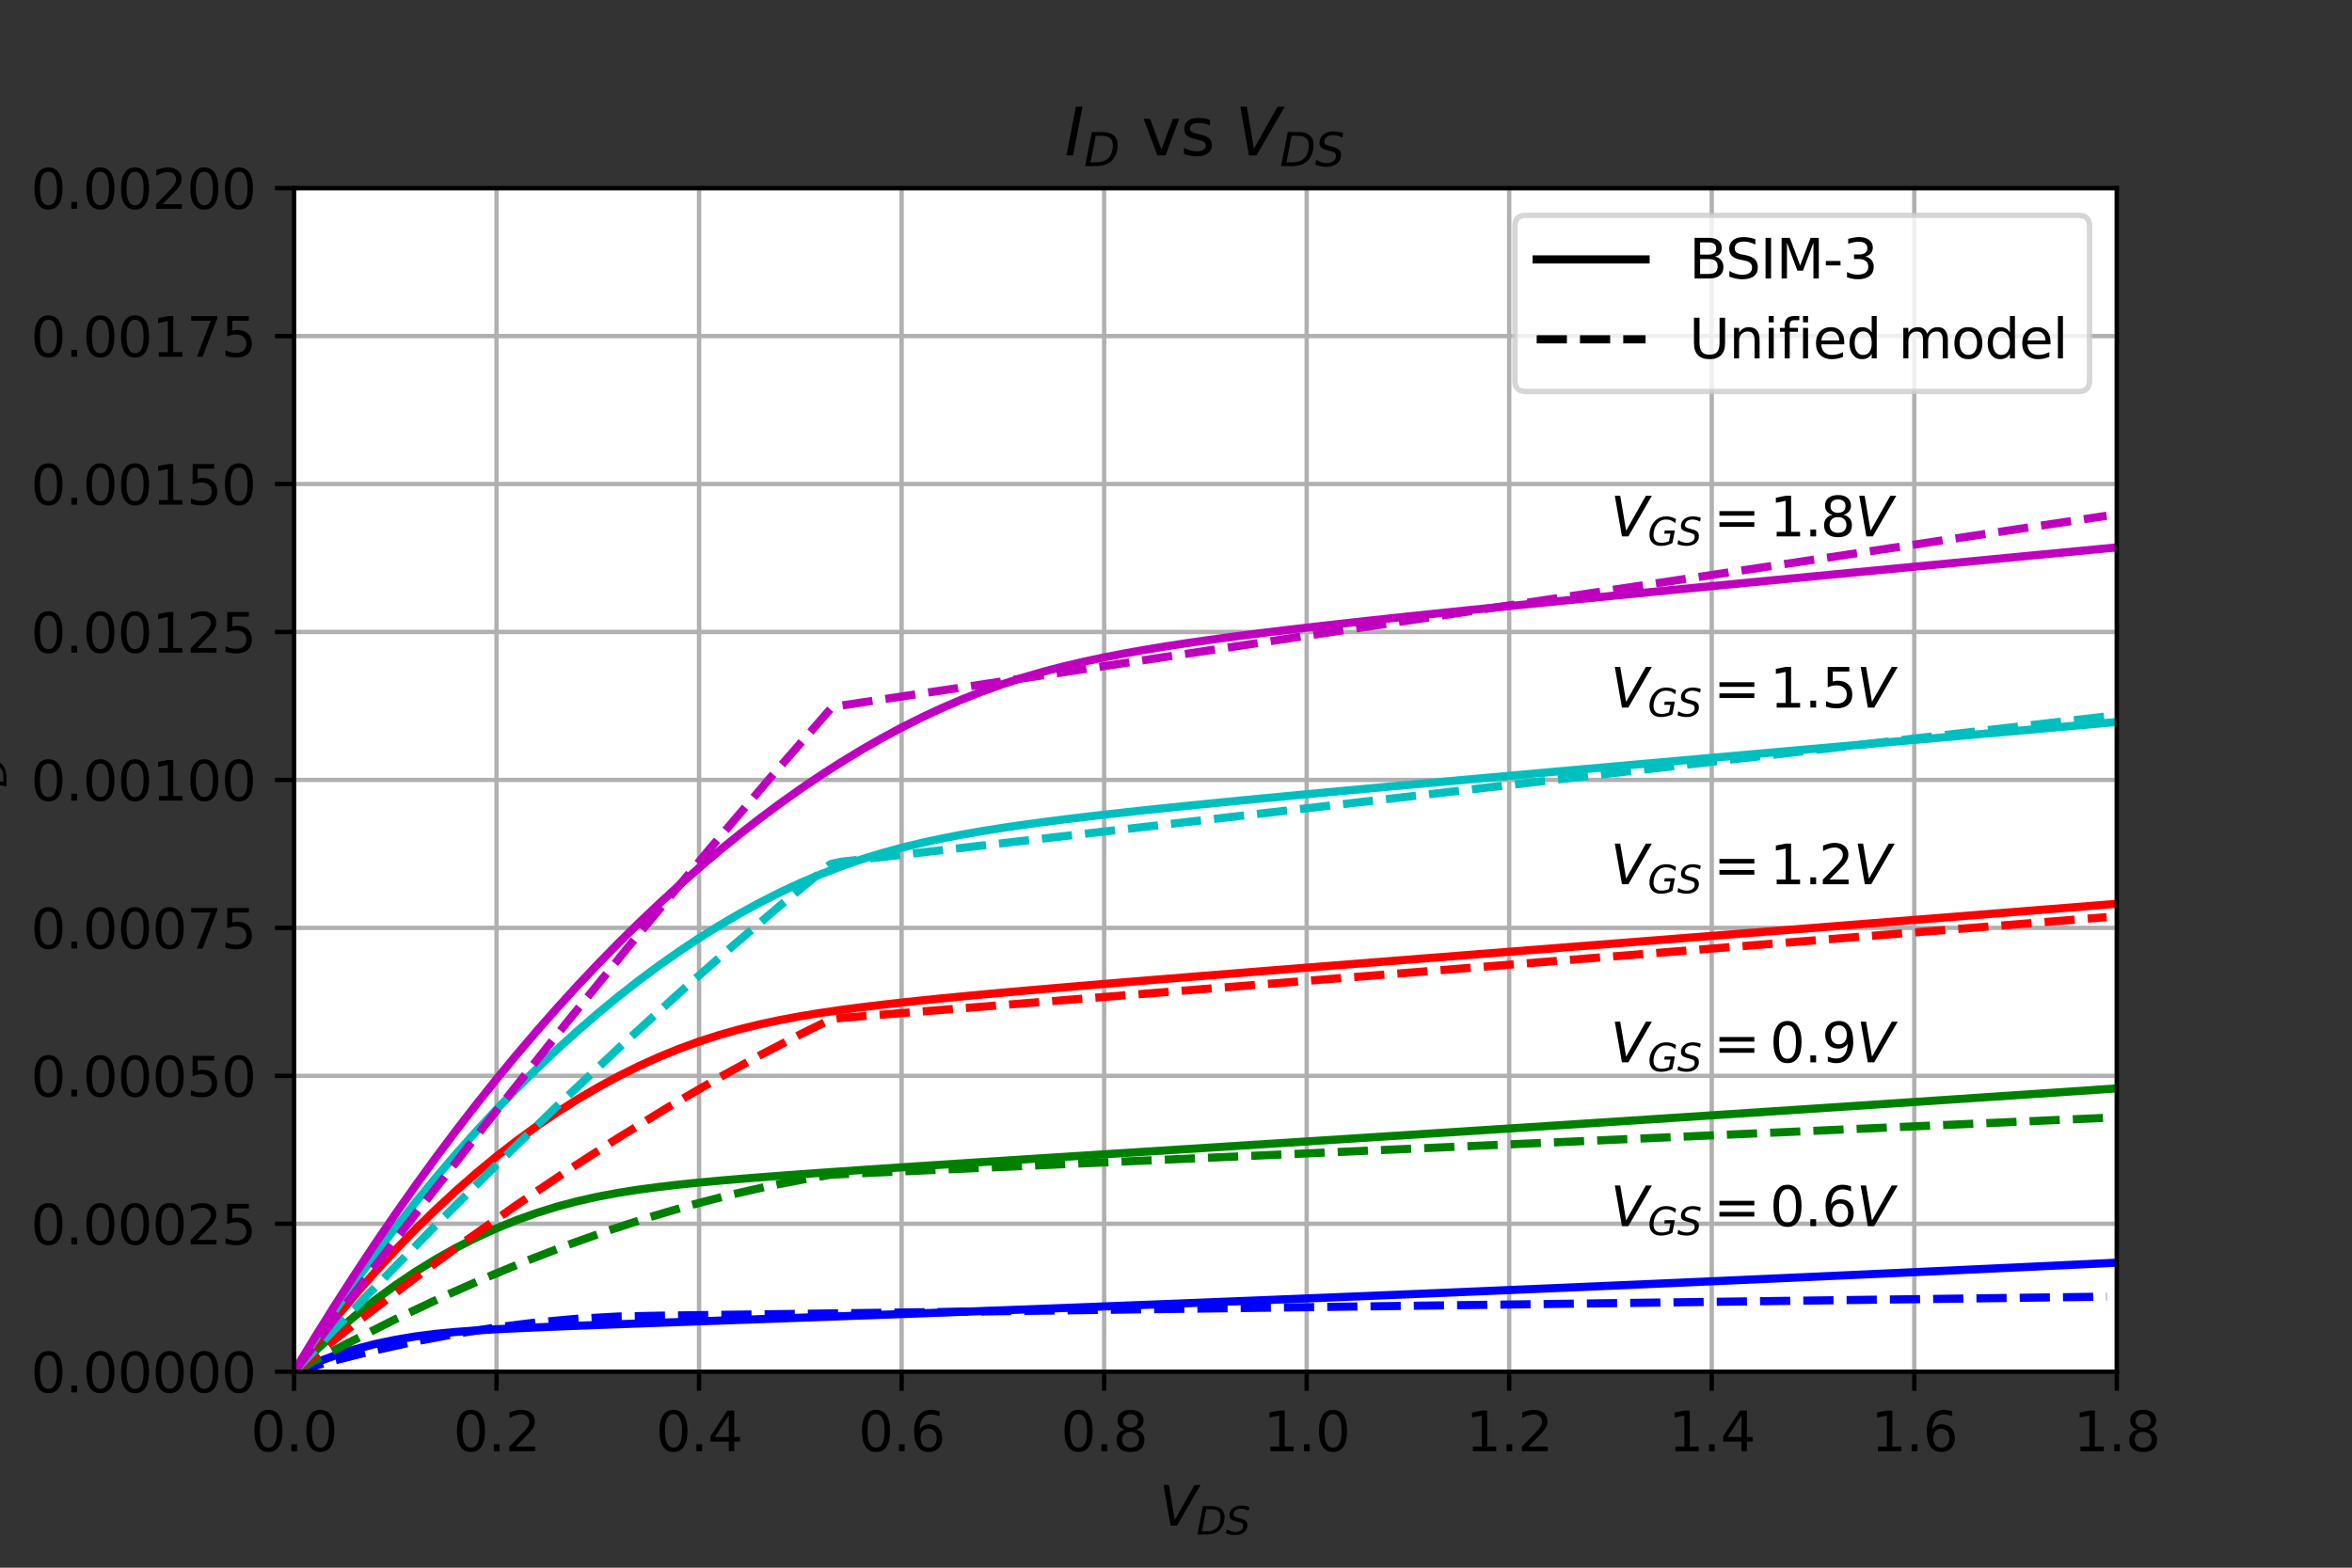 <?xml version="1.0" encoding="utf-8" standalone="no"?>
<!DOCTYPE svg PUBLIC "-//W3C//DTD SVG 1.1//EN"
  "http://www.w3.org/Graphics/SVG/1.1/DTD/svg11.dtd">
<svg height="288pt" version="1.1" viewBox="0 0 432 288" width="432pt" xmlns="http://www.w3.org/2000/svg" xmlns:xlink="http://www.w3.org/1999/xlink">
 <rect x="0" y="0" width="432" height="288" fill="#333333" stroke="none"/>
 <defs>
  <style type="text/css">*{stroke-linecap:butt;stroke-linejoin:round;}</style>
 </defs>
 <g id="figure_1">
  <g id="patch_1">
   <path d="M 0 288 
L 432 288 
L 432 0 
L 0 0 
z
" style="fill:none;"/>
  </g>
  <g id="axes_1">
   <g id="patch_2">
    <path d="M 54 252 
L 388.8 252 
L 388.8 34.56 
L 54 34.56 
z
" style="fill:#ffffff;"/>
   </g>
   <g id="matplotlib.axis_1">
    <g id="xtick_1">
     <g id="line2d_1">
      <path clip-path="url(#p1c02164e4a)" d="M 54 252 
L 54 34.56 
" style="fill:none;stroke:#b0b0b0;stroke-linecap:square;stroke-width:0.8;"/>
     </g>
     <g id="line2d_2">
      <defs>
       <path d="M 0 0 
L 0 3.5 
" id="m82035b3a7e" style="stroke:#000000;stroke-width:0.8;"/>
      </defs>
      <g>
       <use style="stroke:#000000;stroke-width:0.8;" x="54" xlink:href="#m82035b3a7e" y="252"/>
      </g>
     </g>
     <g id="text_1">
      <!-- 0.0 -->
      <g transform="translate(46.048 266.598)scale(0.1 -0.1)">
       <defs>
        <path d="M 2034 4250 
Q 1547 4250 1301 3770 
Q 1056 3291 1056 2328 
Q 1056 1369 1301 889 
Q 1547 409 2034 409 
Q 2525 409 2770 889 
Q 3016 1369 3016 2328 
Q 3016 3291 2770 3770 
Q 2525 4250 2034 4250 
z
M 2034 4750 
Q 2819 4750 3233 4129 
Q 3647 3509 3647 2328 
Q 3647 1150 3233 529 
Q 2819 -91 2034 -91 
Q 1250 -91 836 529 
Q 422 1150 422 2328 
Q 422 3509 836 4129 
Q 1250 4750 2034 4750 
z
" id="DejaVuSans-30" transform="scale(0.016)"/>
        <path d="M 684 794 
L 1344 794 
L 1344 0 
L 684 0 
L 684 794 
z
" id="DejaVuSans-2e" transform="scale(0.016)"/>
       </defs>
       <use xlink:href="#DejaVuSans-30"/>
       <use x="63.623" xlink:href="#DejaVuSans-2e"/>
       <use x="95.41" xlink:href="#DejaVuSans-30"/>
      </g>
     </g>
    </g>
    <g id="xtick_2">
     <g id="line2d_3">
      <path clip-path="url(#p1c02164e4a)" d="M 91.2 252 
L 91.2 34.56 
" style="fill:none;stroke:#b0b0b0;stroke-linecap:square;stroke-width:0.8;"/>
     </g>
     <g id="line2d_4">
      <g>
       <use style="stroke:#000000;stroke-width:0.8;" x="91.2" xlink:href="#m82035b3a7e" y="252"/>
      </g>
     </g>
     <g id="text_2">
      <!-- 0.2 -->
      <g transform="translate(83.248 266.598)scale(0.1 -0.1)">
       <defs>
        <path d="M 1228 531 
L 3431 531 
L 3431 0 
L 469 0 
L 469 531 
Q 828 903 1448 1529 
Q 2069 2156 2228 2338 
Q 2531 2678 2651 2914 
Q 2772 3150 2772 3378 
Q 2772 3750 2511 3984 
Q 2250 4219 1831 4219 
Q 1534 4219 1204 4116 
Q 875 4013 500 3803 
L 500 4441 
Q 881 4594 1212 4672 
Q 1544 4750 1819 4750 
Q 2544 4750 2975 4387 
Q 3406 4025 3406 3419 
Q 3406 3131 3298 2873 
Q 3191 2616 2906 2266 
Q 2828 2175 2409 1742 
Q 1991 1309 1228 531 
z
" id="DejaVuSans-32" transform="scale(0.016)"/>
       </defs>
       <use xlink:href="#DejaVuSans-30"/>
       <use x="63.623" xlink:href="#DejaVuSans-2e"/>
       <use x="95.41" xlink:href="#DejaVuSans-32"/>
      </g>
     </g>
    </g>
    <g id="xtick_3">
     <g id="line2d_5">
      <path clip-path="url(#p1c02164e4a)" d="M 128.4 252 
L 128.4 34.56 
" style="fill:none;stroke:#b0b0b0;stroke-linecap:square;stroke-width:0.8;"/>
     </g>
     <g id="line2d_6">
      <g>
       <use style="stroke:#000000;stroke-width:0.8;" x="128.4" xlink:href="#m82035b3a7e" y="252"/>
      </g>
     </g>
     <g id="text_3">
      <!-- 0.4 -->
      <g transform="translate(120.448 266.598)scale(0.1 -0.1)">
       <defs>
        <path d="M 2419 4116 
L 825 1625 
L 2419 1625 
L 2419 4116 
z
M 2253 4666 
L 3047 4666 
L 3047 1625 
L 3713 1625 
L 3713 1100 
L 3047 1100 
L 3047 0 
L 2419 0 
L 2419 1100 
L 313 1100 
L 313 1709 
L 2253 4666 
z
" id="DejaVuSans-34" transform="scale(0.016)"/>
       </defs>
       <use xlink:href="#DejaVuSans-30"/>
       <use x="63.623" xlink:href="#DejaVuSans-2e"/>
       <use x="95.41" xlink:href="#DejaVuSans-34"/>
      </g>
     </g>
    </g>
    <g id="xtick_4">
     <g id="line2d_7">
      <path clip-path="url(#p1c02164e4a)" d="M 165.6 252 
L 165.6 34.56 
" style="fill:none;stroke:#b0b0b0;stroke-linecap:square;stroke-width:0.8;"/>
     </g>
     <g id="line2d_8">
      <g>
       <use style="stroke:#000000;stroke-width:0.8;" x="165.6" xlink:href="#m82035b3a7e" y="252"/>
      </g>
     </g>
     <g id="text_4">
      <!-- 0.6 -->
      <g transform="translate(157.648 266.598)scale(0.1 -0.1)">
       <defs>
        <path d="M 2113 2584 
Q 1688 2584 1439 2293 
Q 1191 2003 1191 1497 
Q 1191 994 1439 701 
Q 1688 409 2113 409 
Q 2538 409 2786 701 
Q 3034 994 3034 1497 
Q 3034 2003 2786 2293 
Q 2538 2584 2113 2584 
z
M 3366 4563 
L 3366 3988 
Q 3128 4100 2886 4159 
Q 2644 4219 2406 4219 
Q 1781 4219 1451 3797 
Q 1122 3375 1075 2522 
Q 1259 2794 1537 2939 
Q 1816 3084 2150 3084 
Q 2853 3084 3261 2657 
Q 3669 2231 3669 1497 
Q 3669 778 3244 343 
Q 2819 -91 2113 -91 
Q 1303 -91 875 529 
Q 447 1150 447 2328 
Q 447 3434 972 4092 
Q 1497 4750 2381 4750 
Q 2619 4750 2861 4703 
Q 3103 4656 3366 4563 
z
" id="DejaVuSans-36" transform="scale(0.016)"/>
       </defs>
       <use xlink:href="#DejaVuSans-30"/>
       <use x="63.623" xlink:href="#DejaVuSans-2e"/>
       <use x="95.41" xlink:href="#DejaVuSans-36"/>
      </g>
     </g>
    </g>
    <g id="xtick_5">
     <g id="line2d_9">
      <path clip-path="url(#p1c02164e4a)" d="M 202.8 252 
L 202.8 34.56 
" style="fill:none;stroke:#b0b0b0;stroke-linecap:square;stroke-width:0.8;"/>
     </g>
     <g id="line2d_10">
      <g>
       <use style="stroke:#000000;stroke-width:0.8;" x="202.8" xlink:href="#m82035b3a7e" y="252"/>
      </g>
     </g>
     <g id="text_5">
      <!-- 0.8 -->
      <g transform="translate(194.848 266.598)scale(0.1 -0.1)">
       <defs>
        <path d="M 2034 2216 
Q 1584 2216 1326 1975 
Q 1069 1734 1069 1313 
Q 1069 891 1326 650 
Q 1584 409 2034 409 
Q 2484 409 2743 651 
Q 3003 894 3003 1313 
Q 3003 1734 2745 1975 
Q 2488 2216 2034 2216 
z
M 1403 2484 
Q 997 2584 770 2862 
Q 544 3141 544 3541 
Q 544 4100 942 4425 
Q 1341 4750 2034 4750 
Q 2731 4750 3128 4425 
Q 3525 4100 3525 3541 
Q 3525 3141 3298 2862 
Q 3072 2584 2669 2484 
Q 3125 2378 3379 2068 
Q 3634 1759 3634 1313 
Q 3634 634 3220 271 
Q 2806 -91 2034 -91 
Q 1263 -91 848 271 
Q 434 634 434 1313 
Q 434 1759 690 2068 
Q 947 2378 1403 2484 
z
M 1172 3481 
Q 1172 3119 1398 2916 
Q 1625 2713 2034 2713 
Q 2441 2713 2670 2916 
Q 2900 3119 2900 3481 
Q 2900 3844 2670 4047 
Q 2441 4250 2034 4250 
Q 1625 4250 1398 4047 
Q 1172 3844 1172 3481 
z
" id="DejaVuSans-38" transform="scale(0.016)"/>
       </defs>
       <use xlink:href="#DejaVuSans-30"/>
       <use x="63.623" xlink:href="#DejaVuSans-2e"/>
       <use x="95.41" xlink:href="#DejaVuSans-38"/>
      </g>
     </g>
    </g>
    <g id="xtick_6">
     <g id="line2d_11">
      <path clip-path="url(#p1c02164e4a)" d="M 240 252 
L 240 34.56 
" style="fill:none;stroke:#b0b0b0;stroke-linecap:square;stroke-width:0.8;"/>
     </g>
     <g id="line2d_12">
      <g>
       <use style="stroke:#000000;stroke-width:0.8;" x="240" xlink:href="#m82035b3a7e" y="252"/>
      </g>
     </g>
     <g id="text_6">
      <!-- 1.0 -->
      <g transform="translate(232.048 266.598)scale(0.1 -0.1)">
       <defs>
        <path d="M 794 531 
L 1825 531 
L 1825 4091 
L 703 3866 
L 703 4441 
L 1819 4666 
L 2450 4666 
L 2450 531 
L 3481 531 
L 3481 0 
L 794 0 
L 794 531 
z
" id="DejaVuSans-31" transform="scale(0.016)"/>
       </defs>
       <use xlink:href="#DejaVuSans-31"/>
       <use x="63.623" xlink:href="#DejaVuSans-2e"/>
       <use x="95.41" xlink:href="#DejaVuSans-30"/>
      </g>
     </g>
    </g>
    <g id="xtick_7">
     <g id="line2d_13">
      <path clip-path="url(#p1c02164e4a)" d="M 277.2 252 
L 277.2 34.56 
" style="fill:none;stroke:#b0b0b0;stroke-linecap:square;stroke-width:0.8;"/>
     </g>
     <g id="line2d_14">
      <g>
       <use style="stroke:#000000;stroke-width:0.8;" x="277.2" xlink:href="#m82035b3a7e" y="252"/>
      </g>
     </g>
     <g id="text_7">
      <!-- 1.2 -->
      <g transform="translate(269.248 266.598)scale(0.1 -0.1)">
       <use xlink:href="#DejaVuSans-31"/>
       <use x="63.623" xlink:href="#DejaVuSans-2e"/>
       <use x="95.41" xlink:href="#DejaVuSans-32"/>
      </g>
     </g>
    </g>
    <g id="xtick_8">
     <g id="line2d_15">
      <path clip-path="url(#p1c02164e4a)" d="M 314.4 252 
L 314.4 34.56 
" style="fill:none;stroke:#b0b0b0;stroke-linecap:square;stroke-width:0.8;"/>
     </g>
     <g id="line2d_16">
      <g>
       <use style="stroke:#000000;stroke-width:0.8;" x="314.4" xlink:href="#m82035b3a7e" y="252"/>
      </g>
     </g>
     <g id="text_8">
      <!-- 1.4 -->
      <g transform="translate(306.448 266.598)scale(0.1 -0.1)">
       <use xlink:href="#DejaVuSans-31"/>
       <use x="63.623" xlink:href="#DejaVuSans-2e"/>
       <use x="95.41" xlink:href="#DejaVuSans-34"/>
      </g>
     </g>
    </g>
    <g id="xtick_9">
     <g id="line2d_17">
      <path clip-path="url(#p1c02164e4a)" d="M 351.6 252 
L 351.6 34.56 
" style="fill:none;stroke:#b0b0b0;stroke-linecap:square;stroke-width:0.8;"/>
     </g>
     <g id="line2d_18">
      <g>
       <use style="stroke:#000000;stroke-width:0.8;" x="351.6" xlink:href="#m82035b3a7e" y="252"/>
      </g>
     </g>
     <g id="text_9">
      <!-- 1.6 -->
      <g transform="translate(343.648 266.598)scale(0.1 -0.1)">
       <use xlink:href="#DejaVuSans-31"/>
       <use x="63.623" xlink:href="#DejaVuSans-2e"/>
       <use x="95.41" xlink:href="#DejaVuSans-36"/>
      </g>
     </g>
    </g>
    <g id="xtick_10">
     <g id="line2d_19">
      <path clip-path="url(#p1c02164e4a)" d="M 388.8 252 
L 388.8 34.56 
" style="fill:none;stroke:#b0b0b0;stroke-linecap:square;stroke-width:0.8;"/>
     </g>
     <g id="line2d_20">
      <g>
       <use style="stroke:#000000;stroke-width:0.8;" x="388.8" xlink:href="#m82035b3a7e" y="252"/>
      </g>
     </g>
     <g id="text_10">
      <!-- 1.8 -->
      <g transform="translate(380.848 266.598)scale(0.1 -0.1)">
       <use xlink:href="#DejaVuSans-31"/>
       <use x="63.623" xlink:href="#DejaVuSans-2e"/>
       <use x="95.41" xlink:href="#DejaVuSans-38"/>
      </g>
     </g>
    </g>
    <g id="text_11">
     <!-- $V_{DS}$ -->
     <g transform="translate(212.9 280.277)scale(0.1 -0.1)">
      <defs>
       <path d="M 1319 0 
L 500 4666 
L 1119 4666 
L 1797 653 
L 4063 4666 
L 4750 4666 
L 2053 0 
L 1319 0 
z
" id="DejaVuSans-Oblique-56" transform="scale(0.016)"/>
       <path d="M 1081 4666 
L 2438 4666 
Q 3519 4666 4070 4208 
Q 4622 3750 4622 2847 
Q 4622 2250 4412 1698 
Q 4203 1147 3834 769 
Q 3463 381 2891 190 
Q 2319 0 1538 0 
L 172 0 
L 1081 4666 
z
M 1613 4147 
L 909 519 
L 1734 519 
Q 2794 519 3375 1128 
Q 3956 1738 3956 2847 
Q 3956 3519 3581 3833 
Q 3206 4147 2406 4147 
L 1613 4147 
z
" id="DejaVuSans-Oblique-44" transform="scale(0.016)"/>
       <path d="M 3859 4513 
L 3738 3897 
Q 3422 4066 3111 4152 
Q 2800 4238 2509 4238 
Q 1944 4238 1609 3991 
Q 1275 3744 1275 3334 
Q 1275 3109 1398 2989 
Q 1522 2869 2034 2731 
L 2413 2638 
Q 3053 2472 3303 2217 
Q 3553 1963 3553 1503 
Q 3553 797 2998 353 
Q 2444 -91 1538 -91 
Q 1166 -91 791 -17 
Q 416 56 38 206 
L 166 856 
Q 513 641 861 531 
Q 1209 422 1556 422 
Q 2147 422 2503 684 
Q 2859 947 2859 1369 
Q 2859 1650 2717 1795 
Q 2575 1941 2106 2059 
L 1728 2156 
Q 1081 2325 845 2545 
Q 609 2766 609 3163 
Q 609 3859 1145 4304 
Q 1681 4750 2541 4750 
Q 2875 4750 3203 4690 
Q 3531 4631 3859 4513 
z
" id="DejaVuSans-Oblique-53" transform="scale(0.016)"/>
      </defs>
      <use transform="translate(0 0.094)" xlink:href="#DejaVuSans-Oblique-56"/>
      <use transform="translate(68.408 -16.312)scale(0.7)" xlink:href="#DejaVuSans-Oblique-44"/>
      <use transform="translate(122.31 -16.312)scale(0.7)" xlink:href="#DejaVuSans-Oblique-53"/>
     </g>
    </g>
   </g>
   <g id="matplotlib.axis_2">
    <g id="ytick_1">
     <g id="line2d_21">
      <path clip-path="url(#p1c02164e4a)" d="M 54 252 
L 388.8 252 
" style="fill:none;stroke:#b0b0b0;stroke-linecap:square;stroke-width:0.8;"/>
     </g>
     <g id="line2d_22">
      <defs>
       <path d="M 0 0 
L -3.5 0 
" id="md130e65977" style="stroke:#000000;stroke-width:0.8;"/>
      </defs>
      <g>
       <use style="stroke:#000000;stroke-width:0.8;" x="54" xlink:href="#md130e65977" y="252"/>
      </g>
     </g>
     <g id="text_12">
      <!-- 0.00000 -->
      <g transform="translate(5.647 255.799)scale(0.1 -0.1)">
       <use xlink:href="#DejaVuSans-30"/>
       <use x="63.623" xlink:href="#DejaVuSans-2e"/>
       <use x="95.41" xlink:href="#DejaVuSans-30"/>
       <use x="159.033" xlink:href="#DejaVuSans-30"/>
       <use x="222.656" xlink:href="#DejaVuSans-30"/>
       <use x="286.279" xlink:href="#DejaVuSans-30"/>
       <use x="349.902" xlink:href="#DejaVuSans-30"/>
      </g>
     </g>
    </g>
    <g id="ytick_2">
     <g id="line2d_23">
      <path clip-path="url(#p1c02164e4a)" d="M 54 224.82 
L 388.8 224.82 
" style="fill:none;stroke:#b0b0b0;stroke-linecap:square;stroke-width:0.8;"/>
     </g>
     <g id="line2d_24">
      <g>
       <use style="stroke:#000000;stroke-width:0.8;" x="54" xlink:href="#md130e65977" y="224.82"/>
      </g>
     </g>
     <g id="text_13">
      <!-- 0.00025 -->
      <g transform="translate(5.647 228.619)scale(0.1 -0.1)">
       <defs>
        <path d="M 691 4666 
L 3169 4666 
L 3169 4134 
L 1269 4134 
L 1269 2991 
Q 1406 3038 1543 3061 
Q 1681 3084 1819 3084 
Q 2600 3084 3056 2656 
Q 3513 2228 3513 1497 
Q 3513 744 3044 326 
Q 2575 -91 1722 -91 
Q 1428 -91 1123 -41 
Q 819 9 494 109 
L 494 744 
Q 775 591 1075 516 
Q 1375 441 1709 441 
Q 2250 441 2565 725 
Q 2881 1009 2881 1497 
Q 2881 1984 2565 2268 
Q 2250 2553 1709 2553 
Q 1456 2553 1204 2497 
Q 953 2441 691 2322 
L 691 4666 
z
" id="DejaVuSans-35" transform="scale(0.016)"/>
       </defs>
       <use xlink:href="#DejaVuSans-30"/>
       <use x="63.623" xlink:href="#DejaVuSans-2e"/>
       <use x="95.41" xlink:href="#DejaVuSans-30"/>
       <use x="159.033" xlink:href="#DejaVuSans-30"/>
       <use x="222.656" xlink:href="#DejaVuSans-30"/>
       <use x="286.279" xlink:href="#DejaVuSans-32"/>
       <use x="349.902" xlink:href="#DejaVuSans-35"/>
      </g>
     </g>
    </g>
    <g id="ytick_3">
     <g id="line2d_25">
      <path clip-path="url(#p1c02164e4a)" d="M 54 197.64 
L 388.8 197.64 
" style="fill:none;stroke:#b0b0b0;stroke-linecap:square;stroke-width:0.8;"/>
     </g>
     <g id="line2d_26">
      <g>
       <use style="stroke:#000000;stroke-width:0.8;" x="54" xlink:href="#md130e65977" y="197.64"/>
      </g>
     </g>
     <g id="text_14">
      <!-- 0.00050 -->
      <g transform="translate(5.647 201.439)scale(0.1 -0.1)">
       <use xlink:href="#DejaVuSans-30"/>
       <use x="63.623" xlink:href="#DejaVuSans-2e"/>
       <use x="95.41" xlink:href="#DejaVuSans-30"/>
       <use x="159.033" xlink:href="#DejaVuSans-30"/>
       <use x="222.656" xlink:href="#DejaVuSans-30"/>
       <use x="286.279" xlink:href="#DejaVuSans-35"/>
       <use x="349.902" xlink:href="#DejaVuSans-30"/>
      </g>
     </g>
    </g>
    <g id="ytick_4">
     <g id="line2d_27">
      <path clip-path="url(#p1c02164e4a)" d="M 54 170.46 
L 388.8 170.46 
" style="fill:none;stroke:#b0b0b0;stroke-linecap:square;stroke-width:0.8;"/>
     </g>
     <g id="line2d_28">
      <g>
       <use style="stroke:#000000;stroke-width:0.8;" x="54" xlink:href="#md130e65977" y="170.46"/>
      </g>
     </g>
     <g id="text_15">
      <!-- 0.00075 -->
      <g transform="translate(5.647 174.259)scale(0.1 -0.1)">
       <defs>
        <path d="M 525 4666 
L 3525 4666 
L 3525 4397 
L 1831 0 
L 1172 0 
L 2766 4134 
L 525 4134 
L 525 4666 
z
" id="DejaVuSans-37" transform="scale(0.016)"/>
       </defs>
       <use xlink:href="#DejaVuSans-30"/>
       <use x="63.623" xlink:href="#DejaVuSans-2e"/>
       <use x="95.41" xlink:href="#DejaVuSans-30"/>
       <use x="159.033" xlink:href="#DejaVuSans-30"/>
       <use x="222.656" xlink:href="#DejaVuSans-30"/>
       <use x="286.279" xlink:href="#DejaVuSans-37"/>
       <use x="349.902" xlink:href="#DejaVuSans-35"/>
      </g>
     </g>
    </g>
    <g id="ytick_5">
     <g id="line2d_29">
      <path clip-path="url(#p1c02164e4a)" d="M 54 143.28 
L 388.8 143.28 
" style="fill:none;stroke:#b0b0b0;stroke-linecap:square;stroke-width:0.8;"/>
     </g>
     <g id="line2d_30">
      <g>
       <use style="stroke:#000000;stroke-width:0.8;" x="54" xlink:href="#md130e65977" y="143.28"/>
      </g>
     </g>
     <g id="text_16">
      <!-- 0.00100 -->
      <g transform="translate(5.647 147.079)scale(0.1 -0.1)">
       <use xlink:href="#DejaVuSans-30"/>
       <use x="63.623" xlink:href="#DejaVuSans-2e"/>
       <use x="95.41" xlink:href="#DejaVuSans-30"/>
       <use x="159.033" xlink:href="#DejaVuSans-30"/>
       <use x="222.656" xlink:href="#DejaVuSans-31"/>
       <use x="286.279" xlink:href="#DejaVuSans-30"/>
       <use x="349.902" xlink:href="#DejaVuSans-30"/>
      </g>
     </g>
    </g>
    <g id="ytick_6">
     <g id="line2d_31">
      <path clip-path="url(#p1c02164e4a)" d="M 54 116.1 
L 388.8 116.1 
" style="fill:none;stroke:#b0b0b0;stroke-linecap:square;stroke-width:0.8;"/>
     </g>
     <g id="line2d_32">
      <g>
       <use style="stroke:#000000;stroke-width:0.8;" x="54" xlink:href="#md130e65977" y="116.1"/>
      </g>
     </g>
     <g id="text_17">
      <!-- 0.00125 -->
      <g transform="translate(5.647 119.899)scale(0.1 -0.1)">
       <use xlink:href="#DejaVuSans-30"/>
       <use x="63.623" xlink:href="#DejaVuSans-2e"/>
       <use x="95.41" xlink:href="#DejaVuSans-30"/>
       <use x="159.033" xlink:href="#DejaVuSans-30"/>
       <use x="222.656" xlink:href="#DejaVuSans-31"/>
       <use x="286.279" xlink:href="#DejaVuSans-32"/>
       <use x="349.902" xlink:href="#DejaVuSans-35"/>
      </g>
     </g>
    </g>
    <g id="ytick_7">
     <g id="line2d_33">
      <path clip-path="url(#p1c02164e4a)" d="M 54 88.92 
L 388.8 88.92 
" style="fill:none;stroke:#b0b0b0;stroke-linecap:square;stroke-width:0.8;"/>
     </g>
     <g id="line2d_34">
      <g>
       <use style="stroke:#000000;stroke-width:0.8;" x="54" xlink:href="#md130e65977" y="88.92"/>
      </g>
     </g>
     <g id="text_18">
      <!-- 0.00150 -->
      <g transform="translate(5.647 92.719)scale(0.1 -0.1)">
       <use xlink:href="#DejaVuSans-30"/>
       <use x="63.623" xlink:href="#DejaVuSans-2e"/>
       <use x="95.41" xlink:href="#DejaVuSans-30"/>
       <use x="159.033" xlink:href="#DejaVuSans-30"/>
       <use x="222.656" xlink:href="#DejaVuSans-31"/>
       <use x="286.279" xlink:href="#DejaVuSans-35"/>
       <use x="349.902" xlink:href="#DejaVuSans-30"/>
      </g>
     </g>
    </g>
    <g id="ytick_8">
     <g id="line2d_35">
      <path clip-path="url(#p1c02164e4a)" d="M 54 61.74 
L 388.8 61.74 
" style="fill:none;stroke:#b0b0b0;stroke-linecap:square;stroke-width:0.8;"/>
     </g>
     <g id="line2d_36">
      <g>
       <use style="stroke:#000000;stroke-width:0.8;" x="54" xlink:href="#md130e65977" y="61.74"/>
      </g>
     </g>
     <g id="text_19">
      <!-- 0.00175 -->
      <g transform="translate(5.647 65.539)scale(0.1 -0.1)">
       <use xlink:href="#DejaVuSans-30"/>
       <use x="63.623" xlink:href="#DejaVuSans-2e"/>
       <use x="95.41" xlink:href="#DejaVuSans-30"/>
       <use x="159.033" xlink:href="#DejaVuSans-30"/>
       <use x="222.656" xlink:href="#DejaVuSans-31"/>
       <use x="286.279" xlink:href="#DejaVuSans-37"/>
       <use x="349.902" xlink:href="#DejaVuSans-35"/>
      </g>
     </g>
    </g>
    <g id="ytick_9">
     <g id="line2d_37">
      <path clip-path="url(#p1c02164e4a)" d="M 54 34.56 
L 388.8 34.56 
" style="fill:none;stroke:#b0b0b0;stroke-linecap:square;stroke-width:0.8;"/>
     </g>
     <g id="line2d_38">
      <g>
       <use style="stroke:#000000;stroke-width:0.8;" x="54" xlink:href="#md130e65977" y="34.56"/>
      </g>
     </g>
     <g id="text_20">
      <!-- 0.00200 -->
      <g transform="translate(5.647 38.359)scale(0.1 -0.1)">
       <use xlink:href="#DejaVuSans-30"/>
       <use x="63.623" xlink:href="#DejaVuSans-2e"/>
       <use x="95.41" xlink:href="#DejaVuSans-30"/>
       <use x="159.033" xlink:href="#DejaVuSans-30"/>
       <use x="222.656" xlink:href="#DejaVuSans-32"/>
       <use x="286.279" xlink:href="#DejaVuSans-30"/>
       <use x="349.902" xlink:href="#DejaVuSans-30"/>
      </g>
     </g>
    </g>
    <g id="text_21">
     <!-- $I_D$ -->
     <g transform="translate(-0.433 147.63)rotate(-90)scale(0.1 -0.1)">
      <defs>
       <path d="M 1081 4666 
L 1716 4666 
L 806 0 
L 172 0 
L 1081 4666 
z
" id="DejaVuSans-Oblique-49" transform="scale(0.016)"/>
      </defs>
      <use transform="translate(0 0.094)" xlink:href="#DejaVuSans-Oblique-49"/>
      <use transform="translate(29.492 -16.312)scale(0.7)" xlink:href="#DejaVuSans-Oblique-44"/>
     </g>
    </g>
   </g>
   <g id="line2d_39">
    <path clip-path="url(#p1c02164e4a)" d="M 54 252 
L 57.72 250.418 
L 61.44 249.05 
L 65.16 247.887 
L 68.88 246.919 
L 72.6 246.134 
L 76.32 245.515 
L 80.04 245.043 
L 83.76 244.687 
L 87.48 244.415 
L 91.2 244.197 
L 94.92 244.014 
L 98.64 243.85 
L 102.36 243.698 
L 106.08 243.554 
L 109.8 243.415 
L 113.52 243.279 
L 117.24 243.144 
L 120.96 243.011 
L 124.68 242.878 
L 128.4 242.745 
L 132.12 242.613 
L 135.84 242.48 
L 139.56 242.348 
L 143.28 242.215 
L 147 242.081 
L 150.72 241.947 
L 154.44 241.813 
L 158.16 241.678 
L 161.88 241.542 
L 165.6 241.406 
L 169.32 241.269 
L 173.04 241.131 
L 176.76 240.993 
L 180.48 240.854 
L 184.2 240.715 
L 187.92 240.574 
L 191.64 240.433 
L 195.36 240.292 
L 199.08 240.15 
L 202.8 240.007 
L 206.52 239.863 
L 210.24 239.718 
L 213.96 239.573 
L 217.68 239.427 
L 221.4 239.281 
L 225.12 239.134 
L 228.84 238.986 
L 232.56 238.837 
L 236.28 238.687 
L 240 238.537 
L 243.72 238.387 
L 247.44 238.235 
L 251.16 238.083 
L 254.88 237.93 
L 258.6 237.776 
L 262.32 237.622 
L 266.04 237.467 
L 269.76 237.311 
L 273.48 237.155 
L 277.2 236.998 
L 280.92 236.84 
L 284.64 236.681 
L 288.36 236.522 
L 292.08 236.362 
L 295.8 236.201 
L 299.52 236.04 
L 303.24 235.878 
L 306.96 235.716 
L 310.68 235.552 
L 314.4 235.388 
L 318.12 235.223 
L 321.84 235.058 
L 325.56 234.892 
L 329.28 234.725 
L 333 234.558 
L 336.72 234.39 
L 340.44 234.221 
L 344.16 234.052 
L 347.88 233.882 
L 351.6 233.711 
L 355.32 233.539 
L 359.04 233.367 
L 362.76 233.195 
L 366.48 233.021 
L 370.2 232.847 
L 373.92 232.673 
L 377.64 232.497 
L 381.36 232.321 
L 385.08 232.145 
L 388.8 231.967 
" style="fill:none;stroke:#0000ff;stroke-linecap:square;stroke-width:1.5;"/>
   </g>
   <g id="line2d_40">
    <path clip-path="url(#p1c02164e4a)" d="M 54 252 
L 61.44 249.925 
L 68.88 248.066 
L 76.32 246.429 
L 83.76 245.023 
L 91.2 243.855 
L 98.64 242.934 
L 106.08 242.267 
L 113.52 241.862 
L 120.96 241.709 
L 386.94 238.211 
L 386.94 238.211 
" style="fill:none;stroke:#0000ff;stroke-dasharray:5.55,2.4;stroke-dashoffset:0;stroke-width:1.5;"/>
   </g>
   <g id="line2d_41">
    <path clip-path="url(#p1c02164e4a)" d="M 54 252 
L 57.72 248.35 
L 61.44 244.947 
L 65.16 241.78 
L 68.88 238.842 
L 72.6 236.127 
L 76.32 233.626 
L 80.04 231.333 
L 83.76 229.243 
L 87.48 227.351 
L 91.2 225.65 
L 94.92 224.138 
L 98.64 222.808 
L 102.36 221.655 
L 106.08 220.669 
L 109.8 219.837 
L 113.52 219.14 
L 117.24 218.555 
L 120.96 218.058 
L 124.68 217.628 
L 128.4 217.248 
L 132.12 216.903 
L 135.84 216.585 
L 139.56 216.286 
L 143.28 216.002 
L 147 215.728 
L 150.72 215.463 
L 154.44 215.204 
L 158.16 214.949 
L 161.88 214.699 
L 165.6 214.452 
L 169.32 214.207 
L 173.04 213.964 
L 176.76 213.723 
L 180.48 213.483 
L 184.2 213.245 
L 187.92 213.007 
L 191.64 212.769 
L 195.36 212.532 
L 199.08 212.296 
L 202.8 212.06 
L 206.52 211.824 
L 210.24 211.588 
L 213.96 211.352 
L 217.68 211.116 
L 221.4 210.88 
L 225.12 210.644 
L 228.84 210.408 
L 232.56 210.172 
L 236.28 209.935 
L 240 209.699 
L 243.72 209.462 
L 247.44 209.225 
L 251.16 208.987 
L 254.88 208.75 
L 258.6 208.512 
L 262.32 208.273 
L 266.04 208.035 
L 269.76 207.796 
L 273.48 207.557 
L 277.2 207.317 
L 280.92 207.077 
L 284.64 206.837 
L 288.36 206.597 
L 292.08 206.356 
L 295.8 206.114 
L 299.52 205.873 
L 303.24 205.631 
L 306.96 205.388 
L 310.68 205.145 
L 314.4 204.902 
L 318.12 204.658 
L 321.84 204.414 
L 325.56 204.17 
L 329.28 203.925 
L 333 203.68 
L 336.72 203.434 
L 340.44 203.188 
L 344.16 202.942 
L 347.88 202.695 
L 351.6 202.447 
L 355.32 202.2 
L 359.04 201.952 
L 362.76 201.703 
L 366.48 201.454 
L 370.2 201.205 
L 373.92 200.955 
L 377.64 200.705 
L 381.36 200.454 
L 385.08 200.203 
L 388.8 199.952 
" style="fill:none;stroke:#008000;stroke-linecap:square;stroke-width:1.5;"/>
   </g>
   <g id="line2d_42">
    <path clip-path="url(#p1c02164e4a)" d="M 54 252 
L 63.3 247.043 
L 72.6 242.363 
L 81.9 237.976 
L 89.34 234.688 
L 96.78 231.605 
L 104.22 228.734 
L 111.66 226.085 
L 119.1 223.664 
L 126.54 221.48 
L 133.98 219.54 
L 141.42 217.853 
L 148.86 216.426 
L 152.58 215.812 
L 160.02 215.449 
L 386.94 205.351 
L 386.94 205.351 
" style="fill:none;stroke:#008000;stroke-dasharray:5.55,2.4;stroke-dashoffset:0;stroke-width:1.5;"/>
   </g>
   <g id="line2d_43">
    <path clip-path="url(#p1c02164e4a)" d="M 54 252 
L 57.72 247.089 
L 61.44 242.406 
L 65.16 237.945 
L 68.88 233.699 
L 72.6 229.663 
L 76.32 225.831 
L 80.04 222.198 
L 83.76 218.759 
L 87.48 215.509 
L 91.2 212.444 
L 94.92 209.56 
L 98.64 206.854 
L 102.36 204.323 
L 106.08 201.963 
L 109.8 199.774 
L 113.52 197.753 
L 117.24 195.9 
L 120.96 194.214 
L 124.68 192.693 
L 128.4 191.336 
L 132.12 190.137 
L 135.84 189.087 
L 139.56 188.175 
L 143.28 187.383 
L 147 186.692 
L 150.72 186.084 
L 154.44 185.542 
L 158.16 185.051 
L 161.88 184.6 
L 165.6 184.181 
L 169.32 183.786 
L 173.04 183.41 
L 176.76 183.049 
L 180.48 182.7 
L 184.2 182.362 
L 187.92 182.031 
L 191.64 181.707 
L 195.36 181.388 
L 199.08 181.074 
L 202.8 180.763 
L 206.52 180.455 
L 210.24 180.151 
L 213.96 179.848 
L 217.68 179.547 
L 221.4 179.248 
L 225.12 178.951 
L 228.84 178.654 
L 232.56 178.359 
L 236.28 178.064 
L 240 177.77 
L 243.72 177.477 
L 247.44 177.184 
L 251.16 176.892 
L 254.88 176.6 
L 258.6 176.308 
L 262.32 176.016 
L 266.04 175.725 
L 269.76 175.434 
L 273.48 175.142 
L 277.2 174.851 
L 280.92 174.56 
L 284.64 174.269 
L 288.36 173.978 
L 292.08 173.686 
L 295.8 173.395 
L 299.52 173.104 
L 303.24 172.812 
L 306.96 172.52 
L 310.68 172.228 
L 314.4 171.936 
L 318.12 171.643 
L 321.84 171.351 
L 325.56 171.058 
L 329.28 170.765 
L 333 170.472 
L 336.72 170.178 
L 340.44 169.884 
L 344.16 169.59 
L 347.88 169.296 
L 351.6 169.001 
L 355.32 168.706 
L 359.04 168.411 
L 362.76 168.115 
L 366.48 167.82 
L 370.2 167.523 
L 373.92 167.227 
L 377.64 166.93 
L 381.36 166.633 
L 385.08 166.336 
L 388.8 166.038 
" style="fill:none;stroke:#ff0000;stroke-linecap:square;stroke-width:1.5;"/>
   </g>
   <g id="line2d_44">
    <path clip-path="url(#p1c02164e4a)" d="M 54 252 
L 65.16 243.2 
L 76.32 234.716 
L 85.62 227.906 
L 94.92 221.349 
L 104.22 215.059 
L 113.52 209.054 
L 122.82 203.347 
L 132.12 197.954 
L 139.56 193.877 
L 147 190.019 
L 152.58 187.273 
L 154.44 187.007 
L 386.94 168.485 
L 386.94 168.485 
" style="fill:none;stroke:#ff0000;stroke-dasharray:5.55,2.4;stroke-dashoffset:0;stroke-width:1.5;"/>
   </g>
   <g id="line2d_45">
    <path clip-path="url(#p1c02164e4a)" d="M 54 252 
L 57.72 246.325 
L 61.44 240.852 
L 65.16 235.577 
L 68.88 230.495 
L 72.6 225.601 
L 76.32 220.891 
L 80.04 216.362 
L 83.76 212.008 
L 87.48 207.827 
L 91.2 203.815 
L 94.92 199.968 
L 98.64 196.284 
L 102.36 192.759 
L 106.08 189.39 
L 109.8 186.175 
L 113.52 183.113 
L 117.24 180.2 
L 120.96 177.436 
L 124.68 174.819 
L 128.4 172.348 
L 132.12 170.024 
L 135.84 167.847 
L 139.56 165.817 
L 143.28 163.935 
L 147 162.203 
L 150.72 160.621 
L 154.44 159.189 
L 158.16 157.902 
L 161.88 156.755 
L 165.6 155.736 
L 169.32 154.834 
L 173.04 154.031 
L 176.76 153.314 
L 180.48 152.667 
L 184.2 152.078 
L 187.92 151.534 
L 191.64 151.028 
L 195.36 150.552 
L 199.08 150.1 
L 202.8 149.668 
L 206.52 149.253 
L 210.24 148.85 
L 213.96 148.459 
L 217.68 148.077 
L 221.4 147.702 
L 225.12 147.335 
L 228.84 146.972 
L 232.56 146.615 
L 236.28 146.261 
L 240 145.911 
L 243.72 145.564 
L 247.44 145.219 
L 251.16 144.877 
L 254.88 144.537 
L 258.6 144.198 
L 262.32 143.861 
L 266.04 143.525 
L 269.76 143.19 
L 273.48 142.857 
L 277.2 142.524 
L 280.92 142.192 
L 284.64 141.86 
L 288.36 141.529 
L 292.08 141.199 
L 295.8 140.869 
L 299.52 140.539 
L 303.24 140.21 
L 306.96 139.881 
L 310.68 139.552 
L 314.4 139.223 
L 318.12 138.894 
L 321.84 138.566 
L 325.56 138.237 
L 329.28 137.908 
L 333 137.58 
L 336.72 137.251 
L 340.44 136.922 
L 344.16 136.594 
L 347.88 136.265 
L 351.6 135.936 
L 355.32 135.607 
L 359.04 135.277 
L 362.76 134.948 
L 366.48 134.618 
L 370.2 134.288 
L 373.92 133.958 
L 377.64 133.628 
L 381.36 133.297 
L 385.08 132.967 
L 388.8 132.636 
" style="fill:none;stroke:#00bfbf;stroke-linecap:square;stroke-width:1.5;"/>
   </g>
   <g id="line2d_46">
    <path clip-path="url(#p1c02164e4a)" d="M 54 252 
L 67.02 238.391 
L 80.04 225.096 
L 91.2 213.983 
L 102.36 203.158 
L 113.52 192.649 
L 124.68 182.482 
L 133.98 174.29 
L 143.28 166.369 
L 152.58 158.734 
L 154.44 158.317 
L 386.94 131.618 
L 386.94 131.618 
" style="fill:none;stroke:#00bfbf;stroke-dasharray:5.55,2.4;stroke-dashoffset:0;stroke-width:1.5;"/>
   </g>
   <g id="line2d_47">
    <path clip-path="url(#p1c02164e4a)" d="M 54 252 
L 57.72 245.869 
L 61.44 239.915 
L 65.16 234.134 
L 68.88 228.523 
L 72.6 223.079 
L 76.32 217.797 
L 80.04 212.676 
L 83.76 207.711 
L 87.48 202.901 
L 91.2 198.242 
L 94.92 193.732 
L 98.64 189.367 
L 102.36 185.147 
L 106.08 181.067 
L 109.8 177.126 
L 113.52 173.322 
L 117.24 169.652 
L 120.96 166.116 
L 124.68 162.71 
L 128.4 159.434 
L 132.12 156.287 
L 135.84 153.267 
L 139.56 150.373 
L 143.28 147.605 
L 147 144.963 
L 150.72 142.446 
L 154.44 140.057 
L 158.16 137.795 
L 161.88 135.662 
L 165.6 133.661 
L 169.32 131.793 
L 173.04 130.06 
L 176.76 128.464 
L 180.48 127.004 
L 184.2 125.677 
L 187.92 124.478 
L 191.64 123.399 
L 195.36 122.429 
L 199.08 121.555 
L 202.8 120.765 
L 206.52 120.045 
L 210.24 119.384 
L 213.96 118.773 
L 217.68 118.202 
L 221.4 117.664 
L 225.12 117.155 
L 228.84 116.668 
L 232.56 116.2 
L 236.28 115.748 
L 240 115.31 
L 243.72 114.883 
L 247.44 114.465 
L 251.16 114.056 
L 254.88 113.653 
L 258.6 113.257 
L 262.32 112.866 
L 266.04 112.48 
L 269.76 112.097 
L 273.48 111.718 
L 277.2 111.342 
L 280.92 110.968 
L 284.64 110.597 
L 288.36 110.228 
L 292.08 109.861 
L 295.8 109.496 
L 299.52 109.131 
L 303.24 108.768 
L 306.96 108.407 
L 310.68 108.046 
L 314.4 107.686 
L 318.12 107.326 
L 321.84 106.968 
L 325.56 106.61 
L 329.28 106.252 
L 333 105.895 
L 336.72 105.539 
L 340.44 105.182 
L 344.16 104.826 
L 347.88 104.471 
L 351.6 104.115 
L 355.32 103.76 
L 359.04 103.404 
L 362.76 103.049 
L 366.48 102.694 
L 370.2 102.338 
L 373.92 101.983 
L 377.64 101.628 
L 381.36 101.273 
L 385.08 100.917 
L 388.8 100.562 
" style="fill:none;stroke:#bf00bf;stroke-linecap:square;stroke-width:1.5;"/>
   </g>
   <g id="line2d_48">
    <path clip-path="url(#p1c02164e4a)" d="M 54 252 
L 72.6 227.796 
L 89.34 206.38 
L 104.22 187.709 
L 117.24 171.708 
L 130.26 156.063 
L 141.42 142.969 
L 152.58 130.195 
L 154.44 129.627 
L 386.94 94.752 
L 386.94 94.752 
" style="fill:none;stroke:#bf00bf;stroke-dasharray:5.55,2.4;stroke-dashoffset:0;stroke-width:1.5;"/>
   </g>
   <g id="patch_3">
    <path d="M 54 252 
L 54 34.56 
" style="fill:none;stroke:#000000;stroke-linecap:square;stroke-linejoin:miter;stroke-width:0.8;"/>
   </g>
   <g id="patch_4">
    <path d="M 388.8 252 
L 388.8 34.56 
" style="fill:none;stroke:#000000;stroke-linecap:square;stroke-linejoin:miter;stroke-width:0.8;"/>
   </g>
   <g id="patch_5">
    <path d="M 54 252 
L 388.8 252 
" style="fill:none;stroke:#000000;stroke-linecap:square;stroke-linejoin:miter;stroke-width:0.8;"/>
   </g>
   <g id="patch_6">
    <path d="M 54 34.56 
L 388.8 34.56 
" style="fill:none;stroke:#000000;stroke-linecap:square;stroke-linejoin:miter;stroke-width:0.8;"/>
   </g>
   <g id="text_22">
    <!-- $V_{GS} = 0.6 V$ -->
    <g transform="translate(295.8 225.329)scale(0.1 -0.1)">
     <defs>
      <path d="M 3494 697 
L 3738 1919 
L 2700 1919 
L 2797 2438 
L 4453 2438 
L 4050 384 
Q 3634 156 3143 32 
Q 2653 -91 2156 -91 
Q 1278 -91 783 396 
Q 288 884 288 1753 
Q 288 2475 589 3126 
Q 891 3778 1422 4213 
Q 1756 4484 2153 4617 
Q 2550 4750 3034 4750 
Q 3472 4750 3873 4639 
Q 4275 4528 4641 4306 
L 4513 3634 
Q 4231 3928 3853 4083 
Q 3475 4238 3047 4238 
Q 2550 4238 2172 4048 
Q 1794 3859 1497 3463 
Q 1244 3125 1098 2667 
Q 953 2209 953 1734 
Q 953 1081 1287 751 
Q 1622 422 2284 422 
Q 2616 422 2925 492 
Q 3234 563 3494 697 
z
" id="DejaVuSans-Oblique-47" transform="scale(0.016)"/>
      <path d="M 678 2906 
L 4684 2906 
L 4684 2381 
L 678 2381 
L 678 2906 
z
M 678 1631 
L 4684 1631 
L 4684 1100 
L 678 1100 
L 678 1631 
z
" id="DejaVuSans-3d" transform="scale(0.016)"/>
     </defs>
     <use transform="translate(0 0.781)" xlink:href="#DejaVuSans-Oblique-56"/>
     <use transform="translate(68.408 -15.625)scale(0.7)" xlink:href="#DejaVuSans-Oblique-47"/>
     <use transform="translate(122.651 -15.625)scale(0.7)" xlink:href="#DejaVuSans-Oblique-53"/>
     <use transform="translate(189.302 0.781)" xlink:href="#DejaVuSans-3d"/>
     <use transform="translate(292.573 0.781)" xlink:href="#DejaVuSans-30"/>
     <use transform="translate(356.196 0.781)" xlink:href="#DejaVuSans-2e"/>
     <use transform="translate(387.983 0.781)" xlink:href="#DejaVuSans-36"/>
     <use transform="translate(451.606 0.781)" xlink:href="#DejaVuSans-Oblique-56"/>
    </g>
   </g>
   <g id="text_23">
    <!-- $V_{GS} = 0.9 V$ -->
    <g transform="translate(295.8 195.242)scale(0.1 -0.1)">
     <defs>
      <path d="M 703 97 
L 703 672 
Q 941 559 1184 500 
Q 1428 441 1663 441 
Q 2288 441 2617 861 
Q 2947 1281 2994 2138 
Q 2813 1869 2534 1725 
Q 2256 1581 1919 1581 
Q 1219 1581 811 2004 
Q 403 2428 403 3163 
Q 403 3881 828 4315 
Q 1253 4750 1959 4750 
Q 2769 4750 3195 4129 
Q 3622 3509 3622 2328 
Q 3622 1225 3098 567 
Q 2575 -91 1691 -91 
Q 1453 -91 1209 -44 
Q 966 3 703 97 
z
M 1959 2075 
Q 2384 2075 2632 2365 
Q 2881 2656 2881 3163 
Q 2881 3666 2632 3958 
Q 2384 4250 1959 4250 
Q 1534 4250 1286 3958 
Q 1038 3666 1038 3163 
Q 1038 2656 1286 2365 
Q 1534 2075 1959 2075 
z
" id="DejaVuSans-39" transform="scale(0.016)"/>
     </defs>
     <use transform="translate(0 0.781)" xlink:href="#DejaVuSans-Oblique-56"/>
     <use transform="translate(68.408 -15.625)scale(0.7)" xlink:href="#DejaVuSans-Oblique-47"/>
     <use transform="translate(122.651 -15.625)scale(0.7)" xlink:href="#DejaVuSans-Oblique-53"/>
     <use transform="translate(189.302 0.781)" xlink:href="#DejaVuSans-3d"/>
     <use transform="translate(292.573 0.781)" xlink:href="#DejaVuSans-30"/>
     <use transform="translate(356.196 0.781)" xlink:href="#DejaVuSans-2e"/>
     <use transform="translate(387.983 0.781)" xlink:href="#DejaVuSans-39"/>
     <use transform="translate(451.606 0.781)" xlink:href="#DejaVuSans-Oblique-56"/>
    </g>
   </g>
   <g id="text_24">
    <!-- $V_{GS} = 1.2 V$ -->
    <g transform="translate(295.8 162.523)scale(0.1 -0.1)">
     <use transform="translate(0 0.781)" xlink:href="#DejaVuSans-Oblique-56"/>
     <use transform="translate(68.408 -15.625)scale(0.7)" xlink:href="#DejaVuSans-Oblique-47"/>
     <use transform="translate(122.651 -15.625)scale(0.7)" xlink:href="#DejaVuSans-Oblique-53"/>
     <use transform="translate(189.302 0.781)" xlink:href="#DejaVuSans-3d"/>
     <use transform="translate(292.573 0.781)" xlink:href="#DejaVuSans-31"/>
     <use transform="translate(356.196 0.781)" xlink:href="#DejaVuSans-2e"/>
     <use transform="translate(382.483 0.781)" xlink:href="#DejaVuSans-32"/>
     <use transform="translate(446.106 0.781)" xlink:href="#DejaVuSans-Oblique-56"/>
    </g>
   </g>
   <g id="text_25">
    <!-- $V_{GS} = 1.5 V$ -->
    <g transform="translate(295.8 129.997)scale(0.1 -0.1)">
     <use transform="translate(0 0.094)" xlink:href="#DejaVuSans-Oblique-56"/>
     <use transform="translate(68.408 -16.312)scale(0.7)" xlink:href="#DejaVuSans-Oblique-47"/>
     <use transform="translate(122.651 -16.312)scale(0.7)" xlink:href="#DejaVuSans-Oblique-53"/>
     <use transform="translate(189.302 0.094)" xlink:href="#DejaVuSans-3d"/>
     <use transform="translate(292.573 0.094)" xlink:href="#DejaVuSans-31"/>
     <use transform="translate(356.196 0.094)" xlink:href="#DejaVuSans-2e"/>
     <use transform="translate(387.983 0.094)" xlink:href="#DejaVuSans-35"/>
     <use transform="translate(451.606 0.094)" xlink:href="#DejaVuSans-Oblique-56"/>
    </g>
   </g>
   <g id="text_26">
    <!-- $V_{GS} = 1.8 V$ -->
    <g transform="translate(295.8 98.624)scale(0.1 -0.1)">
     <use transform="translate(0 0.781)" xlink:href="#DejaVuSans-Oblique-56"/>
     <use transform="translate(68.408 -15.625)scale(0.7)" xlink:href="#DejaVuSans-Oblique-47"/>
     <use transform="translate(122.651 -15.625)scale(0.7)" xlink:href="#DejaVuSans-Oblique-53"/>
     <use transform="translate(189.302 0.781)" xlink:href="#DejaVuSans-3d"/>
     <use transform="translate(292.573 0.781)" xlink:href="#DejaVuSans-31"/>
     <use transform="translate(356.196 0.781)" xlink:href="#DejaVuSans-2e"/>
     <use transform="translate(385.358 0.781)" xlink:href="#DejaVuSans-38"/>
     <use transform="translate(448.981 0.781)" xlink:href="#DejaVuSans-Oblique-56"/>
    </g>
   </g>
   <g id="text_27">
    <!-- $I_D$ vs $V_{DS}$ -->
    <g transform="translate(195.54 28.56)scale(0.12 -0.12)">
     <defs>
      <path id="DejaVuSans-20" transform="scale(0.016)"/>
      <path d="M 191 3500 
L 800 3500 
L 1894 563 
L 2988 3500 
L 3597 3500 
L 2284 0 
L 1503 0 
L 191 3500 
z
" id="DejaVuSans-76" transform="scale(0.016)"/>
      <path d="M 2834 3397 
L 2834 2853 
Q 2591 2978 2328 3040 
Q 2066 3103 1784 3103 
Q 1356 3103 1142 2972 
Q 928 2841 928 2578 
Q 928 2378 1081 2264 
Q 1234 2150 1697 2047 
L 1894 2003 
Q 2506 1872 2764 1633 
Q 3022 1394 3022 966 
Q 3022 478 2636 193 
Q 2250 -91 1575 -91 
Q 1294 -91 989 -36 
Q 684 19 347 128 
L 347 722 
Q 666 556 975 473 
Q 1284 391 1588 391 
Q 1994 391 2212 530 
Q 2431 669 2431 922 
Q 2431 1156 2273 1281 
Q 2116 1406 1581 1522 
L 1381 1569 
Q 847 1681 609 1914 
Q 372 2147 372 2553 
Q 372 3047 722 3315 
Q 1072 3584 1716 3584 
Q 2034 3584 2315 3537 
Q 2597 3491 2834 3397 
z
" id="DejaVuSans-73" transform="scale(0.016)"/>
     </defs>
     <use transform="translate(0 0.094)" xlink:href="#DejaVuSans-Oblique-49"/>
     <use transform="translate(29.492 -16.312)scale(0.7)" xlink:href="#DejaVuSans-Oblique-44"/>
     <use transform="translate(86.128 0.094)" xlink:href="#DejaVuSans-20"/>
     <use transform="translate(117.915 0.094)" xlink:href="#DejaVuSans-76"/>
     <use transform="translate(177.095 0.094)" xlink:href="#DejaVuSans-73"/>
     <use transform="translate(229.194 0.094)" xlink:href="#DejaVuSans-20"/>
     <use transform="translate(260.981 0.094)" xlink:href="#DejaVuSans-Oblique-56"/>
     <use transform="translate(329.39 -16.312)scale(0.7)" xlink:href="#DejaVuSans-Oblique-44"/>
     <use transform="translate(383.291 -16.312)scale(0.7)" xlink:href="#DejaVuSans-Oblique-53"/>
    </g>
   </g>
   <g id="legend_1">
    <g id="patch_7">
     <path d="M 280.248 71.916 
L 381.8 71.916 
Q 383.8 71.916 383.8 69.916 
L 383.8 41.56 
Q 383.8 39.56 381.8 39.56 
L 280.248 39.56 
Q 278.248 39.56 278.248 41.56 
L 278.248 69.916 
Q 278.248 71.916 280.248 71.916 
z
" style="fill:#ffffff;opacity:0.8;stroke:#cccccc;stroke-linejoin:miter;"/>
    </g>
    <g id="line2d_49">
     <path d="M 282.248 47.658 
L 302.248 47.658 
" style="fill:none;stroke:#000000;stroke-linecap:square;stroke-width:1.5;"/>
    </g>
    <g id="line2d_50"/>
    <g id="text_28">
     <!-- BSIM-3 -->
     <g transform="translate(310.248 51.158)scale(0.1 -0.1)">
      <defs>
       <path d="M 1259 2228 
L 1259 519 
L 2272 519 
Q 2781 519 3026 730 
Q 3272 941 3272 1375 
Q 3272 1813 3026 2020 
Q 2781 2228 2272 2228 
L 1259 2228 
z
M 1259 4147 
L 1259 2741 
L 2194 2741 
Q 2656 2741 2882 2914 
Q 3109 3088 3109 3444 
Q 3109 3797 2882 3972 
Q 2656 4147 2194 4147 
L 1259 4147 
z
M 628 4666 
L 2241 4666 
Q 2963 4666 3353 4366 
Q 3744 4066 3744 3513 
Q 3744 3084 3544 2831 
Q 3344 2578 2956 2516 
Q 3422 2416 3680 2098 
Q 3938 1781 3938 1306 
Q 3938 681 3513 340 
Q 3088 0 2303 0 
L 628 0 
L 628 4666 
z
" id="DejaVuSans-42" transform="scale(0.016)"/>
       <path d="M 3425 4513 
L 3425 3897 
Q 3066 4069 2747 4153 
Q 2428 4238 2131 4238 
Q 1616 4238 1336 4038 
Q 1056 3838 1056 3469 
Q 1056 3159 1242 3001 
Q 1428 2844 1947 2747 
L 2328 2669 
Q 3034 2534 3370 2195 
Q 3706 1856 3706 1288 
Q 3706 609 3251 259 
Q 2797 -91 1919 -91 
Q 1588 -91 1214 -16 
Q 841 59 441 206 
L 441 856 
Q 825 641 1194 531 
Q 1563 422 1919 422 
Q 2459 422 2753 634 
Q 3047 847 3047 1241 
Q 3047 1584 2836 1778 
Q 2625 1972 2144 2069 
L 1759 2144 
Q 1053 2284 737 2584 
Q 422 2884 422 3419 
Q 422 4038 858 4394 
Q 1294 4750 2059 4750 
Q 2388 4750 2728 4690 
Q 3069 4631 3425 4513 
z
" id="DejaVuSans-53" transform="scale(0.016)"/>
       <path d="M 628 4666 
L 1259 4666 
L 1259 0 
L 628 0 
L 628 4666 
z
" id="DejaVuSans-49" transform="scale(0.016)"/>
       <path d="M 628 4666 
L 1569 4666 
L 2759 1491 
L 3956 4666 
L 4897 4666 
L 4897 0 
L 4281 0 
L 4281 4097 
L 3078 897 
L 2444 897 
L 1241 4097 
L 1241 0 
L 628 0 
L 628 4666 
z
" id="DejaVuSans-4d" transform="scale(0.016)"/>
       <path d="M 313 2009 
L 1997 2009 
L 1997 1497 
L 313 1497 
L 313 2009 
z
" id="DejaVuSans-2d" transform="scale(0.016)"/>
       <path d="M 2597 2516 
Q 3050 2419 3304 2112 
Q 3559 1806 3559 1356 
Q 3559 666 3084 287 
Q 2609 -91 1734 -91 
Q 1441 -91 1130 -33 
Q 819 25 488 141 
L 488 750 
Q 750 597 1062 519 
Q 1375 441 1716 441 
Q 2309 441 2620 675 
Q 2931 909 2931 1356 
Q 2931 1769 2642 2001 
Q 2353 2234 1838 2234 
L 1294 2234 
L 1294 2753 
L 1863 2753 
Q 2328 2753 2575 2939 
Q 2822 3125 2822 3475 
Q 2822 3834 2567 4026 
Q 2313 4219 1838 4219 
Q 1578 4219 1281 4162 
Q 984 4106 628 3988 
L 628 4550 
Q 988 4650 1302 4700 
Q 1616 4750 1894 4750 
Q 2613 4750 3031 4423 
Q 3450 4097 3450 3541 
Q 3450 3153 3228 2886 
Q 3006 2619 2597 2516 
z
" id="DejaVuSans-33" transform="scale(0.016)"/>
      </defs>
      <use xlink:href="#DejaVuSans-42"/>
      <use x="66.854" xlink:href="#DejaVuSans-53"/>
      <use x="130.33" xlink:href="#DejaVuSans-49"/>
      <use x="159.822" xlink:href="#DejaVuSans-4d"/>
      <use x="246.102" xlink:href="#DejaVuSans-2d"/>
      <use x="282.186" xlink:href="#DejaVuSans-33"/>
     </g>
    </g>
    <g id="line2d_51">
     <path d="M 282.248 62.337 
L 302.248 62.337 
" style="fill:none;stroke:#000000;stroke-dasharray:5.55,2.4;stroke-dashoffset:0;stroke-width:1.5;"/>
    </g>
    <g id="line2d_52"/>
    <g id="text_29">
     <!-- Unified model -->
     <g transform="translate(310.248 65.837)scale(0.1 -0.1)">
      <defs>
       <path d="M 556 4666 
L 1191 4666 
L 1191 1831 
Q 1191 1081 1462 751 
Q 1734 422 2344 422 
Q 2950 422 3222 751 
Q 3494 1081 3494 1831 
L 3494 4666 
L 4128 4666 
L 4128 1753 
Q 4128 841 3676 375 
Q 3225 -91 2344 -91 
Q 1459 -91 1007 375 
Q 556 841 556 1753 
L 556 4666 
z
" id="DejaVuSans-55" transform="scale(0.016)"/>
       <path d="M 3513 2113 
L 3513 0 
L 2938 0 
L 2938 2094 
Q 2938 2591 2744 2837 
Q 2550 3084 2163 3084 
Q 1697 3084 1428 2787 
Q 1159 2491 1159 1978 
L 1159 0 
L 581 0 
L 581 3500 
L 1159 3500 
L 1159 2956 
Q 1366 3272 1645 3428 
Q 1925 3584 2291 3584 
Q 2894 3584 3203 3211 
Q 3513 2838 3513 2113 
z
" id="DejaVuSans-6e" transform="scale(0.016)"/>
       <path d="M 603 3500 
L 1178 3500 
L 1178 0 
L 603 0 
L 603 3500 
z
M 603 4863 
L 1178 4863 
L 1178 4134 
L 603 4134 
L 603 4863 
z
" id="DejaVuSans-69" transform="scale(0.016)"/>
       <path d="M 2375 4863 
L 2375 4384 
L 1825 4384 
Q 1516 4384 1395 4259 
Q 1275 4134 1275 3809 
L 1275 3500 
L 2222 3500 
L 2222 3053 
L 1275 3053 
L 1275 0 
L 697 0 
L 697 3053 
L 147 3053 
L 147 3500 
L 697 3500 
L 697 3744 
Q 697 4328 969 4595 
Q 1241 4863 1831 4863 
L 2375 4863 
z
" id="DejaVuSans-66" transform="scale(0.016)"/>
       <path d="M 3597 1894 
L 3597 1613 
L 953 1613 
Q 991 1019 1311 708 
Q 1631 397 2203 397 
Q 2534 397 2845 478 
Q 3156 559 3463 722 
L 3463 178 
Q 3153 47 2828 -22 
Q 2503 -91 2169 -91 
Q 1331 -91 842 396 
Q 353 884 353 1716 
Q 353 2575 817 3079 
Q 1281 3584 2069 3584 
Q 2775 3584 3186 3129 
Q 3597 2675 3597 1894 
z
M 3022 2063 
Q 3016 2534 2758 2815 
Q 2500 3097 2075 3097 
Q 1594 3097 1305 2825 
Q 1016 2553 972 2059 
L 3022 2063 
z
" id="DejaVuSans-65" transform="scale(0.016)"/>
       <path d="M 2906 2969 
L 2906 4863 
L 3481 4863 
L 3481 0 
L 2906 0 
L 2906 525 
Q 2725 213 2448 61 
Q 2172 -91 1784 -91 
Q 1150 -91 751 415 
Q 353 922 353 1747 
Q 353 2572 751 3078 
Q 1150 3584 1784 3584 
Q 2172 3584 2448 3432 
Q 2725 3281 2906 2969 
z
M 947 1747 
Q 947 1113 1208 752 
Q 1469 391 1925 391 
Q 2381 391 2643 752 
Q 2906 1113 2906 1747 
Q 2906 2381 2643 2742 
Q 2381 3103 1925 3103 
Q 1469 3103 1208 2742 
Q 947 2381 947 1747 
z
" id="DejaVuSans-64" transform="scale(0.016)"/>
       <path d="M 3328 2828 
Q 3544 3216 3844 3400 
Q 4144 3584 4550 3584 
Q 5097 3584 5394 3201 
Q 5691 2819 5691 2113 
L 5691 0 
L 5113 0 
L 5113 2094 
Q 5113 2597 4934 2840 
Q 4756 3084 4391 3084 
Q 3944 3084 3684 2787 
Q 3425 2491 3425 1978 
L 3425 0 
L 2847 0 
L 2847 2094 
Q 2847 2600 2669 2842 
Q 2491 3084 2119 3084 
Q 1678 3084 1418 2786 
Q 1159 2488 1159 1978 
L 1159 0 
L 581 0 
L 581 3500 
L 1159 3500 
L 1159 2956 
Q 1356 3278 1631 3431 
Q 1906 3584 2284 3584 
Q 2666 3584 2933 3390 
Q 3200 3197 3328 2828 
z
" id="DejaVuSans-6d" transform="scale(0.016)"/>
       <path d="M 1959 3097 
Q 1497 3097 1228 2736 
Q 959 2375 959 1747 
Q 959 1119 1226 758 
Q 1494 397 1959 397 
Q 2419 397 2687 759 
Q 2956 1122 2956 1747 
Q 2956 2369 2687 2733 
Q 2419 3097 1959 3097 
z
M 1959 3584 
Q 2709 3584 3137 3096 
Q 3566 2609 3566 1747 
Q 3566 888 3137 398 
Q 2709 -91 1959 -91 
Q 1206 -91 779 398 
Q 353 888 353 1747 
Q 353 2609 779 3096 
Q 1206 3584 1959 3584 
z
" id="DejaVuSans-6f" transform="scale(0.016)"/>
       <path d="M 603 4863 
L 1178 4863 
L 1178 0 
L 603 0 
L 603 4863 
z
" id="DejaVuSans-6c" transform="scale(0.016)"/>
      </defs>
      <use xlink:href="#DejaVuSans-55"/>
      <use x="73.193" xlink:href="#DejaVuSans-6e"/>
      <use x="136.572" xlink:href="#DejaVuSans-69"/>
      <use x="164.355" xlink:href="#DejaVuSans-66"/>
      <use x="199.561" xlink:href="#DejaVuSans-69"/>
      <use x="227.344" xlink:href="#DejaVuSans-65"/>
      <use x="288.867" xlink:href="#DejaVuSans-64"/>
      <use x="352.344" xlink:href="#DejaVuSans-20"/>
      <use x="384.131" xlink:href="#DejaVuSans-6d"/>
      <use x="481.543" xlink:href="#DejaVuSans-6f"/>
      <use x="542.725" xlink:href="#DejaVuSans-64"/>
      <use x="606.201" xlink:href="#DejaVuSans-65"/>
      <use x="667.725" xlink:href="#DejaVuSans-6c"/>
     </g>
    </g>
   </g>
  </g>
 </g>
 <defs>
  <clipPath id="p1c02164e4a">
   <rect height="217.44" width="334.8" x="54" y="34.56"/>
  </clipPath>
 </defs>
</svg>
